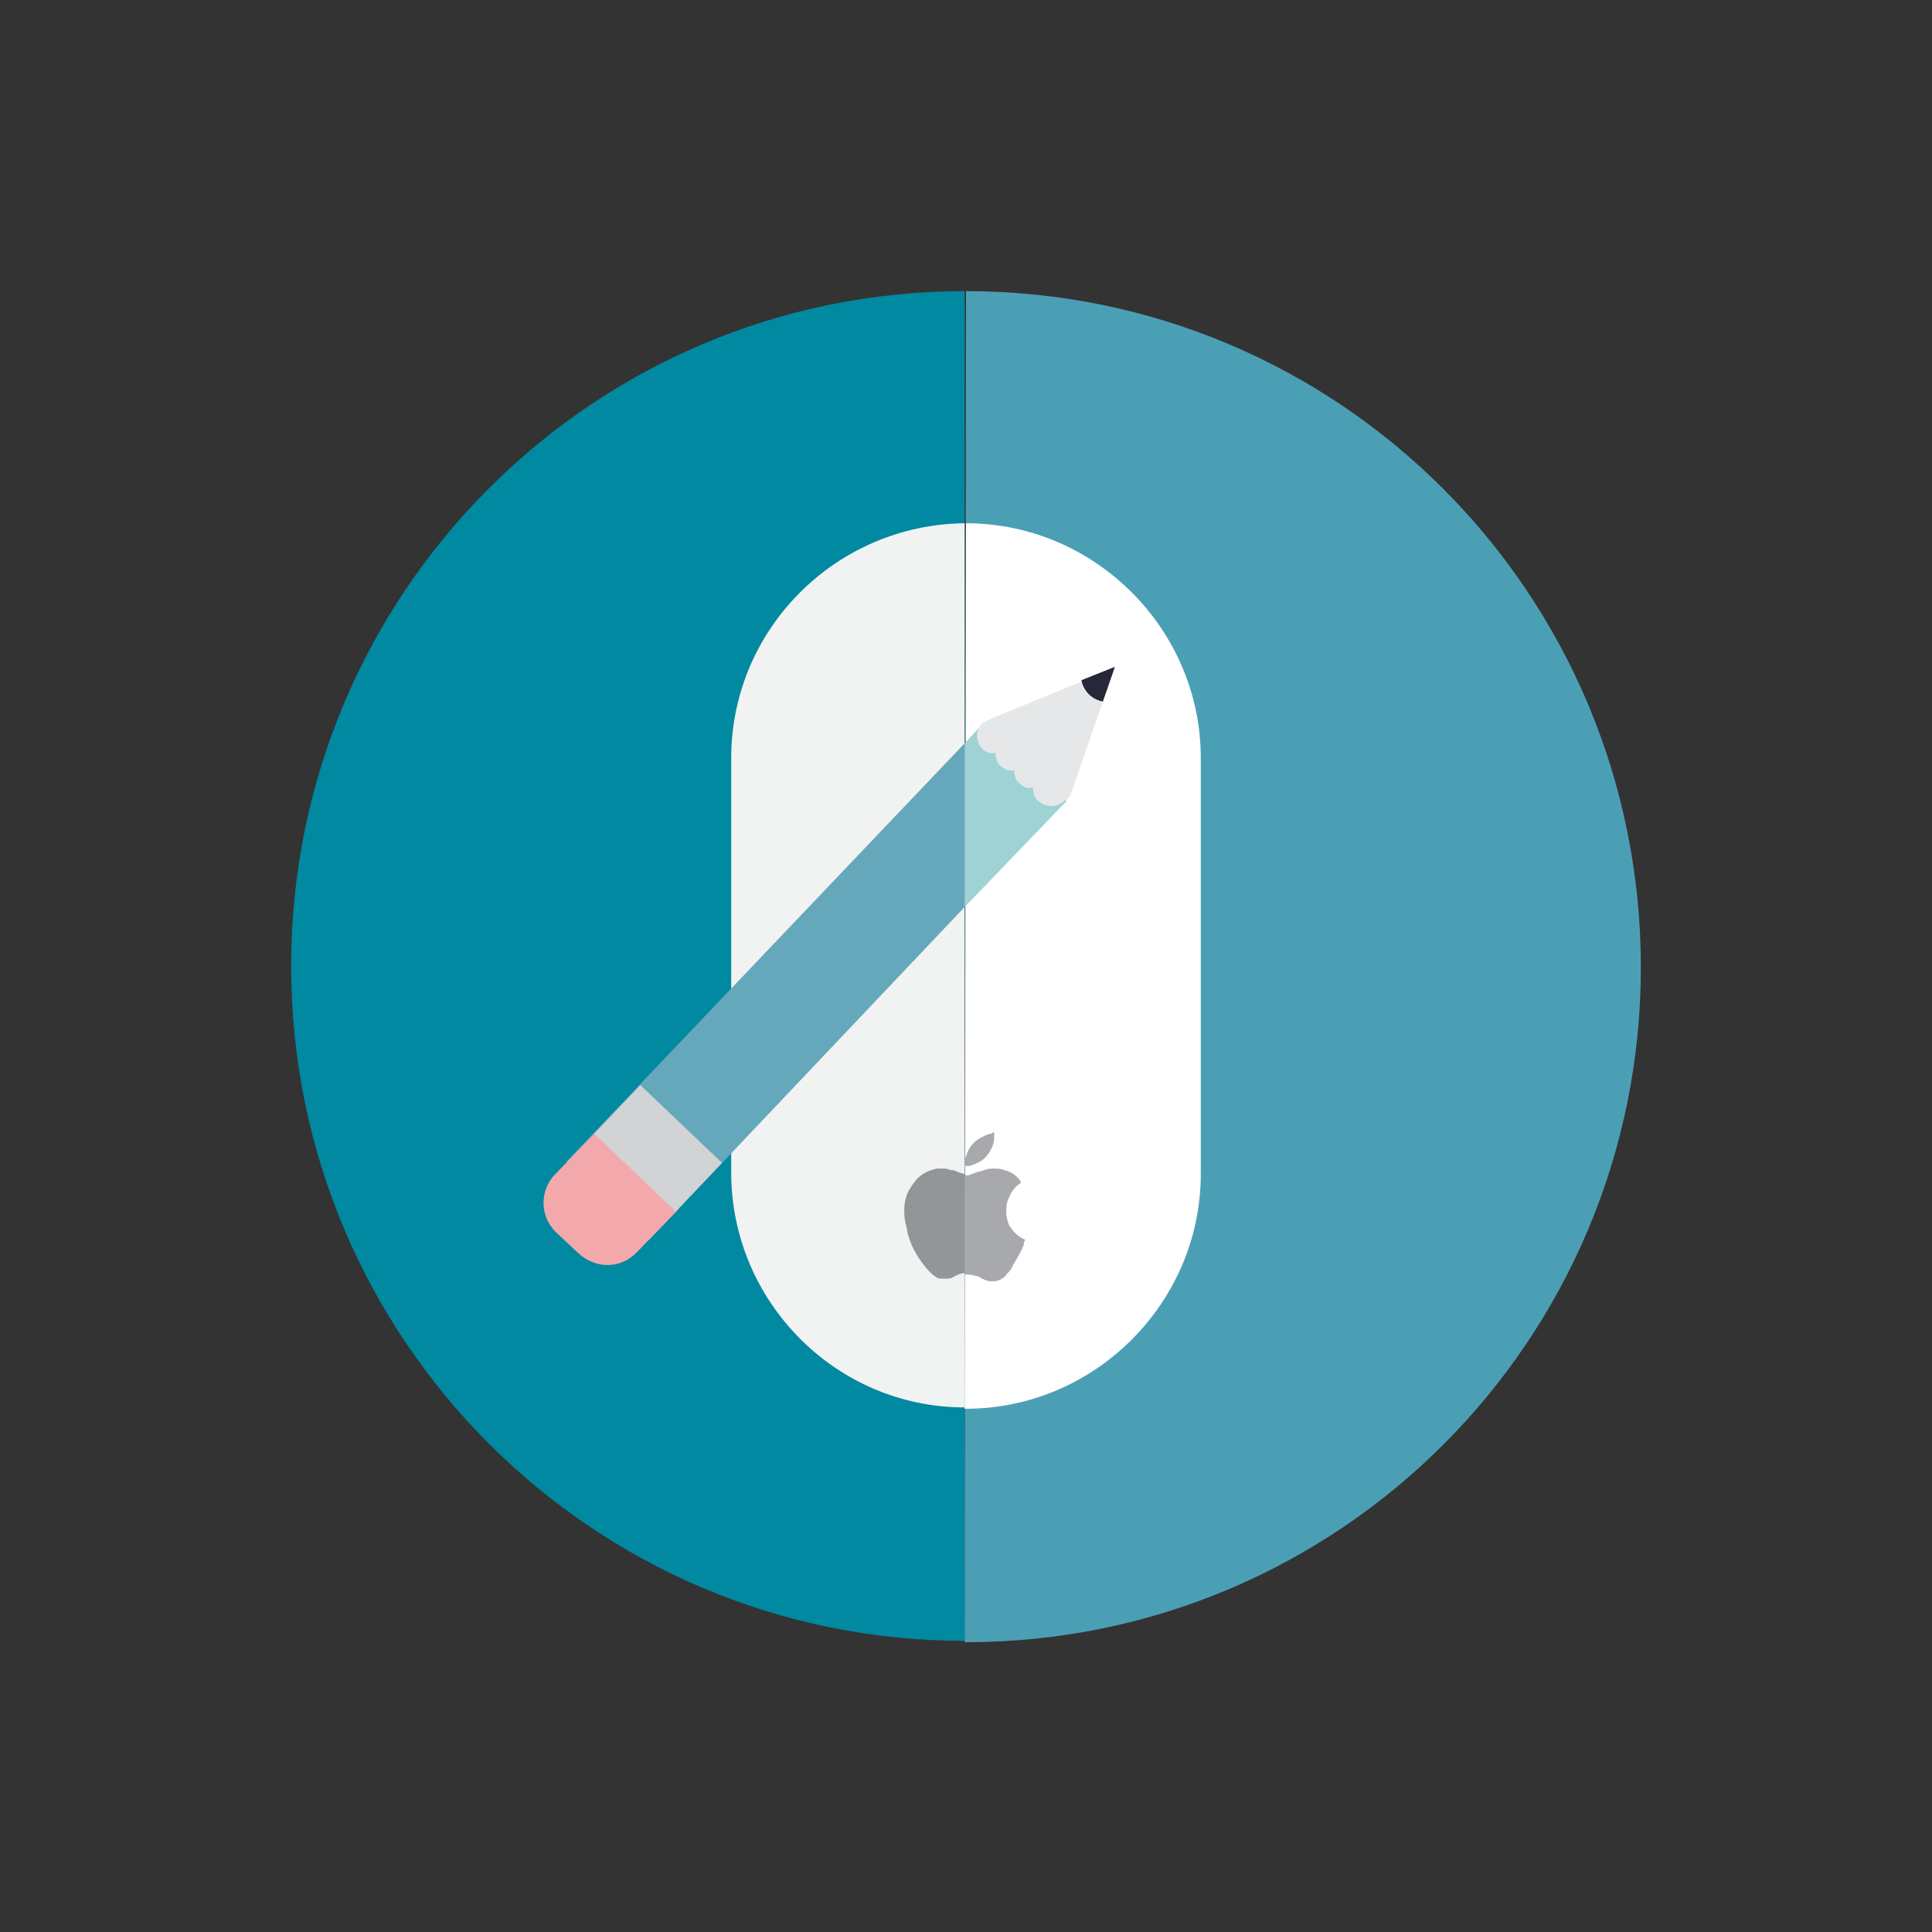 <?xml version="1.0" encoding="utf-8"?>
<!-- Generator: Adobe Illustrator 19.1.0, SVG Export Plug-In . SVG Version: 6.00 Build 0)  -->
<!DOCTYPE svg PUBLIC "-//W3C//DTD SVG 1.1//EN" "http://www.w3.org/Graphics/SVG/1.1/DTD/svg11.dtd">
<svg version="1.1" id="Layer_1" xmlns="http://www.w3.org/2000/svg" xmlns:xlink="http://www.w3.org/1999/xlink" x="0px" y="0px"
	 viewBox="0 0 144 144" enable-background="new 0 0 144 144" xml:space="preserve">
<rect x="0" y="0" width="144" height="144" fill="#333333" stroke="none"/>
<g>
	<path fill="#EF8C93" d="M72,72"/>
	<path fill="#0089A1" d="M21.7,72c0,27.8,22.5,50.3,50.2,50.3V21.7C44.2,21.7,21.7,44.2,21.7,72z"/>
	<path fill="#4B9FB5" d="M72,21.7C72,21.7,71.9,21.7,72,21.7l-0.1,100.7c0,0,0.1,0,0.1,0c27.8,0,50.3-22.5,50.3-50.3
		C122.3,44.2,99.8,21.7,72,21.7z"/>
	<path fill="#F1F2F2" d="M54.5,56.5v30.9c0,9.6,7.8,17.5,17.4,17.5V39C62.3,39.1,54.5,46.9,54.5,56.5z"/>
	<path fill="#FFFFFF" d="M72,39C72,39,71.9,39,72,39l-0.1,66c0,0,0.1,0,0.1,0c9.6,0,17.5-7.9,17.5-17.5V56.5
		C89.5,46.9,81.6,39,72,39z"/>
	<path fill="#A7A9AC" d="M76.4,92.4c-0.2-0.1-0.4-0.2-0.5-0.3c-0.3-0.2-0.5-0.5-0.7-0.8c-0.1-0.3-0.2-0.6-0.2-0.9
		c0-0.3,0-0.6,0.1-0.9c0.2-0.5,0.4-0.9,0.8-1.2c0.1-0.1,0.2-0.1,0.2-0.2c0,0,0,0,0,0c-0.3-0.5-0.8-0.8-1.3-0.9
		c-0.2-0.1-0.5-0.1-0.7-0.1c-0.2,0-0.5,0-0.7,0.1c-0.2,0.1-0.4,0.1-0.7,0.2c-0.2,0.1-0.3,0.1-0.5,0.2c-0.1,0-0.2,0-0.3,0v7.4
		c0,0,0.1,0,0.1,0c0.2,0,0.4,0,0.7,0.1c0.2,0,0.3,0.1,0.5,0.2c0.2,0.1,0.4,0.2,0.7,0.2c0.2,0,0.4,0,0.6-0.1c0.2-0.1,0.4-0.2,0.5-0.4
		c0.2-0.2,0.4-0.4,0.5-0.7c0.3-0.5,0.6-1,0.8-1.5C76.3,92.5,76.4,92.5,76.4,92.4C76.4,92.4,76.4,92.4,76.4,92.4z"/>
	<path fill="#939598" d="M71.9,87.5c-0.1,0-0.3-0.1-0.4-0.1c-0.2-0.1-0.4-0.2-0.7-0.2c-0.2-0.1-0.3-0.1-0.5-0.1c-0.2,0-0.3,0-0.5,0
		c-0.4,0.1-0.7,0.2-1,0.4c-0.5,0.3-0.8,0.8-1.1,1.3c-0.2,0.4-0.3,0.9-0.3,1.3c0,0.4,0,0.7,0.1,1.1c0.1,0.3,0.1,0.6,0.2,0.9
		c0.3,1,0.8,1.8,1.5,2.6c0.2,0.2,0.4,0.4,0.6,0.5c0.1,0.1,0.3,0.1,0.4,0.1c0.2,0,0.3,0,0.5,0c0.2,0,0.3-0.1,0.5-0.2
		c0.2-0.1,0.4-0.2,0.7-0.2L71.9,87.5C71.9,87.5,71.9,87.5,71.9,87.5z"/>
	<path fill="#A7A9AC" d="M74.1,84.4c0,0.1,0,0.3,0,0.4c0,0.3-0.1,0.6-0.2,0.8c-0.2,0.4-0.5,0.8-0.9,1c-0.2,0.1-0.4,0.2-0.7,0.3
		c-0.1,0-0.3,0-0.4,0c0,0,0,0,0,0c0-0.2,0-0.5,0.1-0.7c0.2-0.7,0.6-1.2,1.3-1.5c0.2-0.1,0.4-0.2,0.6-0.2C74,84.4,74,84.4,74.1,84.4z
		"/>
	<polygon fill="#65A8BC" points="42.2,86.6 48.4,92.4 71.9,67.6 71.9,55.4 	"/>
	<polygon fill="#9FD2D5" points="73.3,53.9 71.9,55.4 71.9,67.6 79.5,59.7 	"/>
	<path fill="#27273A" d="M82.2,52.3l0.9-2.6l-2.5,1C80.7,51.3,81.2,52.1,82.2,52.3z"/>
	<path fill="#E6E7E8" d="M79.8,59.2L79.8,59.2l2.4-6.9c-1-0.2-1.5-0.9-1.6-1.5l-6.8,2.8l0,0c-0.2,0.1-0.4,0.2-0.6,0.3
		c-0.5,0.5-0.5,1.4,0,1.9c0.3,0.3,0.7,0.4,1,0.3c0,0.4,0.1,0.8,0.4,1c0.3,0.3,0.7,0.4,1,0.3c0,0.4,0.1,0.8,0.4,1
		c0.3,0.3,0.7,0.4,1,0.3c0,0.4,0.1,0.8,0.4,1c0.5,0.5,1.4,0.5,1.9,0C79.6,59.6,79.7,59.4,79.8,59.2z"/>
	<path fill="#F3A9AB" d="M43.1,93.4l-1.6-1.5c-1.3-1.2-1.3-3.2-0.1-4.4l3.1-3.2l6.1,5.8l-3.1,3.2C46.3,94.6,44.4,94.6,43.1,93.4z"/>
	
		<rect x="44.8" y="83.1" transform="matrix(0.724 0.69 -0.69 0.724 72.638 -10.195)" fill="#D1D3D4" width="8.4" height="5"/>
</g>
</svg>
